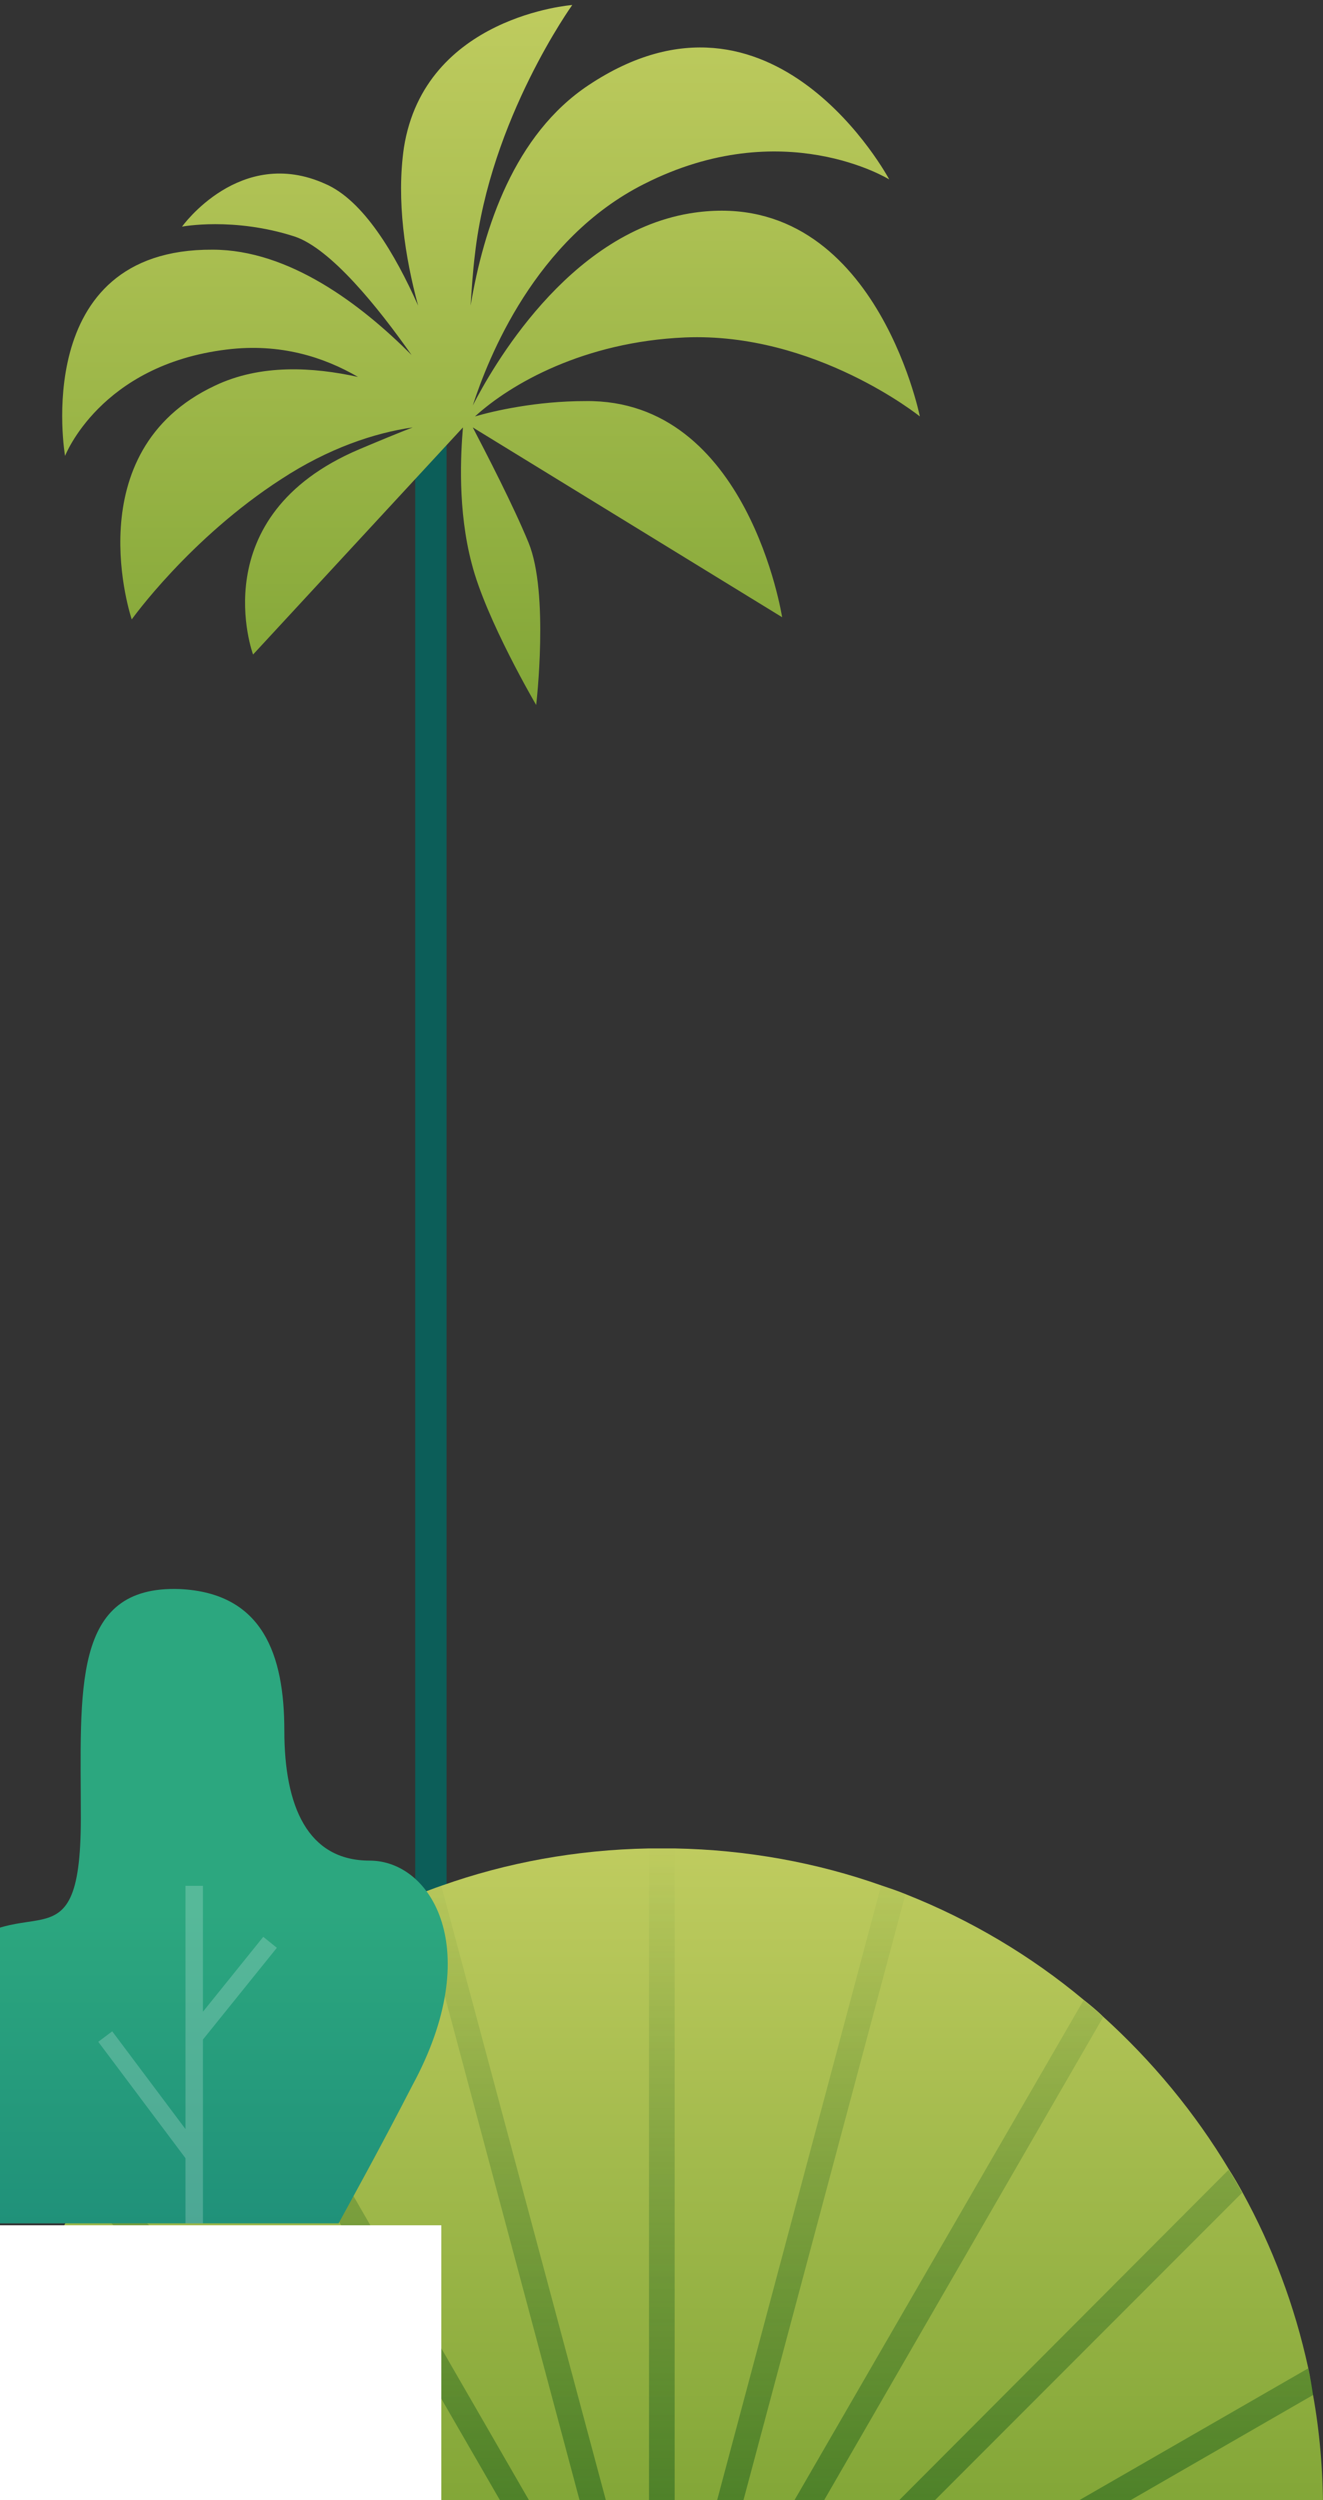 <svg width="234" height="442" viewBox="0 0 234 442" fill="none" xmlns="http://www.w3.org/2000/svg">
<rect x="0" y="0" width="234" height="442" fill="#333333" stroke="none"/>
<path d="M73.438 75.741H78.982V442.347H73.438V75.741Z" fill="#0C5E59"/>
<path d="M37.608 44.141C51.141 44.141 63.901 53.839 72.795 62.762C66.801 54.227 58.488 43.947 52.108 41.813C41.281 38.322 32.194 40.068 32.194 40.068C32.194 40.068 42.441 25.714 57.521 32.503C64.288 35.412 69.894 44.917 73.954 54.033C71.635 45.499 70.088 35.412 71.441 26.102C75.115 2.826 101.215 0.886 101.215 0.886C101.215 0.886 86.715 21.059 84.008 44.917C83.621 48.02 83.428 51.124 83.235 54.033C85.555 40.262 90.968 23.774 104.115 15.046C136.788 -6.679 157.282 31.727 157.282 31.727C157.282 31.727 138.528 20.089 113.975 32.503C94.641 42.201 86.328 63.344 83.621 71.684C86.908 65.284 100.248 41.425 121.902 37.74C154.382 32.309 162.695 73.624 162.695 73.624C162.695 73.624 144.135 58.689 121.128 59.658C103.341 60.434 90.388 67.805 84.008 73.624C87.295 72.654 94.835 70.909 103.535 70.909C132.342 70.521 138.335 109.12 138.335 109.12L83.621 75.564C85.941 80.025 90.775 89.335 93.481 95.93C97.155 104.853 94.835 124.638 94.835 124.638C94.835 124.638 85.941 109.508 83.428 99.616C80.915 90.111 81.495 80.219 81.881 75.564L44.761 115.715C44.761 115.715 35.674 91.275 63.514 79.443C67.188 77.891 70.475 76.534 72.988 75.564C66.221 76.534 58.101 79.249 49.788 84.68C33.547 95.155 23.301 109.508 23.301 109.508C23.301 109.508 13.247 79.831 37.994 68.193C46.114 64.314 55.394 64.896 63.321 66.641C57.328 63.15 49.594 60.628 40.121 61.792C17.694 64.508 11.507 80.607 11.507 80.607C11.507 80.607 5.127 43.947 37.608 44.141Z" fill="url(#paint0_linear_759_142)"/>
<path d="M231.375 418.59C228.988 407.607 225.05 397.221 219.8 387.671C219.084 386.358 218.249 384.925 217.414 383.612C211.328 373.465 203.81 364.392 195.099 356.513C194.025 355.438 192.832 354.483 191.639 353.528C182.331 345.769 171.711 339.442 160.256 334.905C158.824 334.308 157.392 333.831 155.96 333.353C144.505 329.294 132.095 327.026 119.327 326.787C118.611 326.787 117.776 326.787 117.06 326.787C116.344 326.787 115.508 326.787 114.792 326.787C101.905 327.026 89.615 329.294 78.159 333.353C76.727 333.831 75.295 334.428 73.863 334.905C62.408 339.442 51.788 345.769 42.48 353.528C41.287 354.483 40.094 355.558 39.02 356.513C30.309 364.392 22.672 373.465 16.706 383.612C15.87 384.925 15.155 386.358 14.319 387.671C9.069 397.221 5.131 407.607 2.745 418.59C2.387 420.142 2.148 421.694 1.79 423.246C0.597 429.931 0 436.736 0 443.66H234C234 436.736 233.403 429.812 232.21 423.246C231.971 421.694 231.733 420.142 231.375 418.59Z" fill="url(#paint1_linear_759_142)"/>
<path fill-rule="evenodd" clip-rule="evenodd" d="M114.793 326.668V443.66H119.327V326.668H117.06H114.793ZM73.864 334.905L102.979 443.779H107.633L78.04 333.353C77.696 333.478 77.344 333.604 76.986 333.731L76.985 333.731L76.985 333.731L76.985 333.731L76.985 333.731L76.985 333.731L76.985 333.731L76.985 333.731C75.976 334.089 74.92 334.465 73.864 334.905ZM89.376 443.66L39.02 356.513L39.343 356.226L39.343 356.226C40.331 355.346 41.406 354.389 42.48 353.528L94.507 443.66H89.376ZM14.319 387.671L70.403 443.779H76.727L16.587 383.612C16.229 384.268 15.841 384.955 15.453 385.641C15.065 386.328 14.677 387.014 14.319 387.671ZM37.23 443.66L1.79 423.246C1.988 422.389 2.149 421.533 2.314 420.656L2.314 420.656C2.448 419.944 2.584 419.219 2.745 418.471L46.299 443.66H37.23ZM126.367 443.779H131.021L160.137 334.905C158.705 334.308 157.273 333.831 155.841 333.353L126.367 443.779ZM144.744 443.779H139.493L191.639 353.648C192.832 354.603 194.026 355.558 195.1 356.632L144.744 443.779ZM157.273 443.779H163.597L219.681 387.671C218.965 386.358 218.13 384.925 217.294 383.612L157.273 443.779ZM196.89 443.779H187.821L231.375 418.709C231.733 420.261 232.091 421.813 232.33 423.365L196.89 443.779Z" fill="url(#paint2_linear_759_142)"/>
<path d="M65.373 328.941C54.404 328.941 50.29 319.339 50.29 305.965C50.29 292.59 46.52 281.616 31.78 280.93C12.584 280.245 14.298 298.763 14.298 321.397C14.298 350.203 4.014 331.685 -10.383 347.803C-22.723 361.52 -6.955 385.869 -2.156 393.07H59.888C61.945 389.298 67.087 380.039 72.914 368.722C85.94 344.716 76.342 328.941 65.373 328.941Z" fill="url(#paint3_linear_759_142)"/>
<path opacity="0.2" fill-rule="evenodd" clip-rule="evenodd" d="M35.893 333.399H32.808V376.407L19.849 359.121L17.381 360.973L32.808 381.551V393.07H35.893V360.576L48.965 344.356L46.564 342.418L35.893 355.659V333.399Z" fill="white"/>
<path d="M78.056 393.413H-13.81V444.511H78.056V393.413Z" fill="white"/>
<defs>
<linearGradient id="paint0_linear_759_142" x1="86.848" y1="-39.556" x2="86.848" y2="124.638" gradientUnits="userSpaceOnUse">
<stop stop-color="#D3D86C"/>
<stop offset="1" stop-color="#82A637"/>
</linearGradient>
<linearGradient id="paint1_linear_759_142" x1="117" y1="288.593" x2="117" y2="443.66" gradientUnits="userSpaceOnUse">
<stop stop-color="#D3D86C"/>
<stop offset="1" stop-color="#82A637"/>
</linearGradient>
<linearGradient id="paint2_linear_759_142" x1="210.075" y1="326.397" x2="210.075" y2="597.894" gradientUnits="userSpaceOnUse">
<stop stop-color="#084F15" stop-opacity="0"/>
<stop offset="1" stop-color="#084F15"/>
</linearGradient>
<linearGradient id="paint3_linear_759_142" x1="32.095" y1="280.912" x2="32.095" y2="415.859" gradientUnits="userSpaceOnUse">
<stop offset="0.422" stop-color="#2CA77F"/>
<stop offset="1" stop-color="#1B8877"/>
</linearGradient>
</defs>
</svg>
